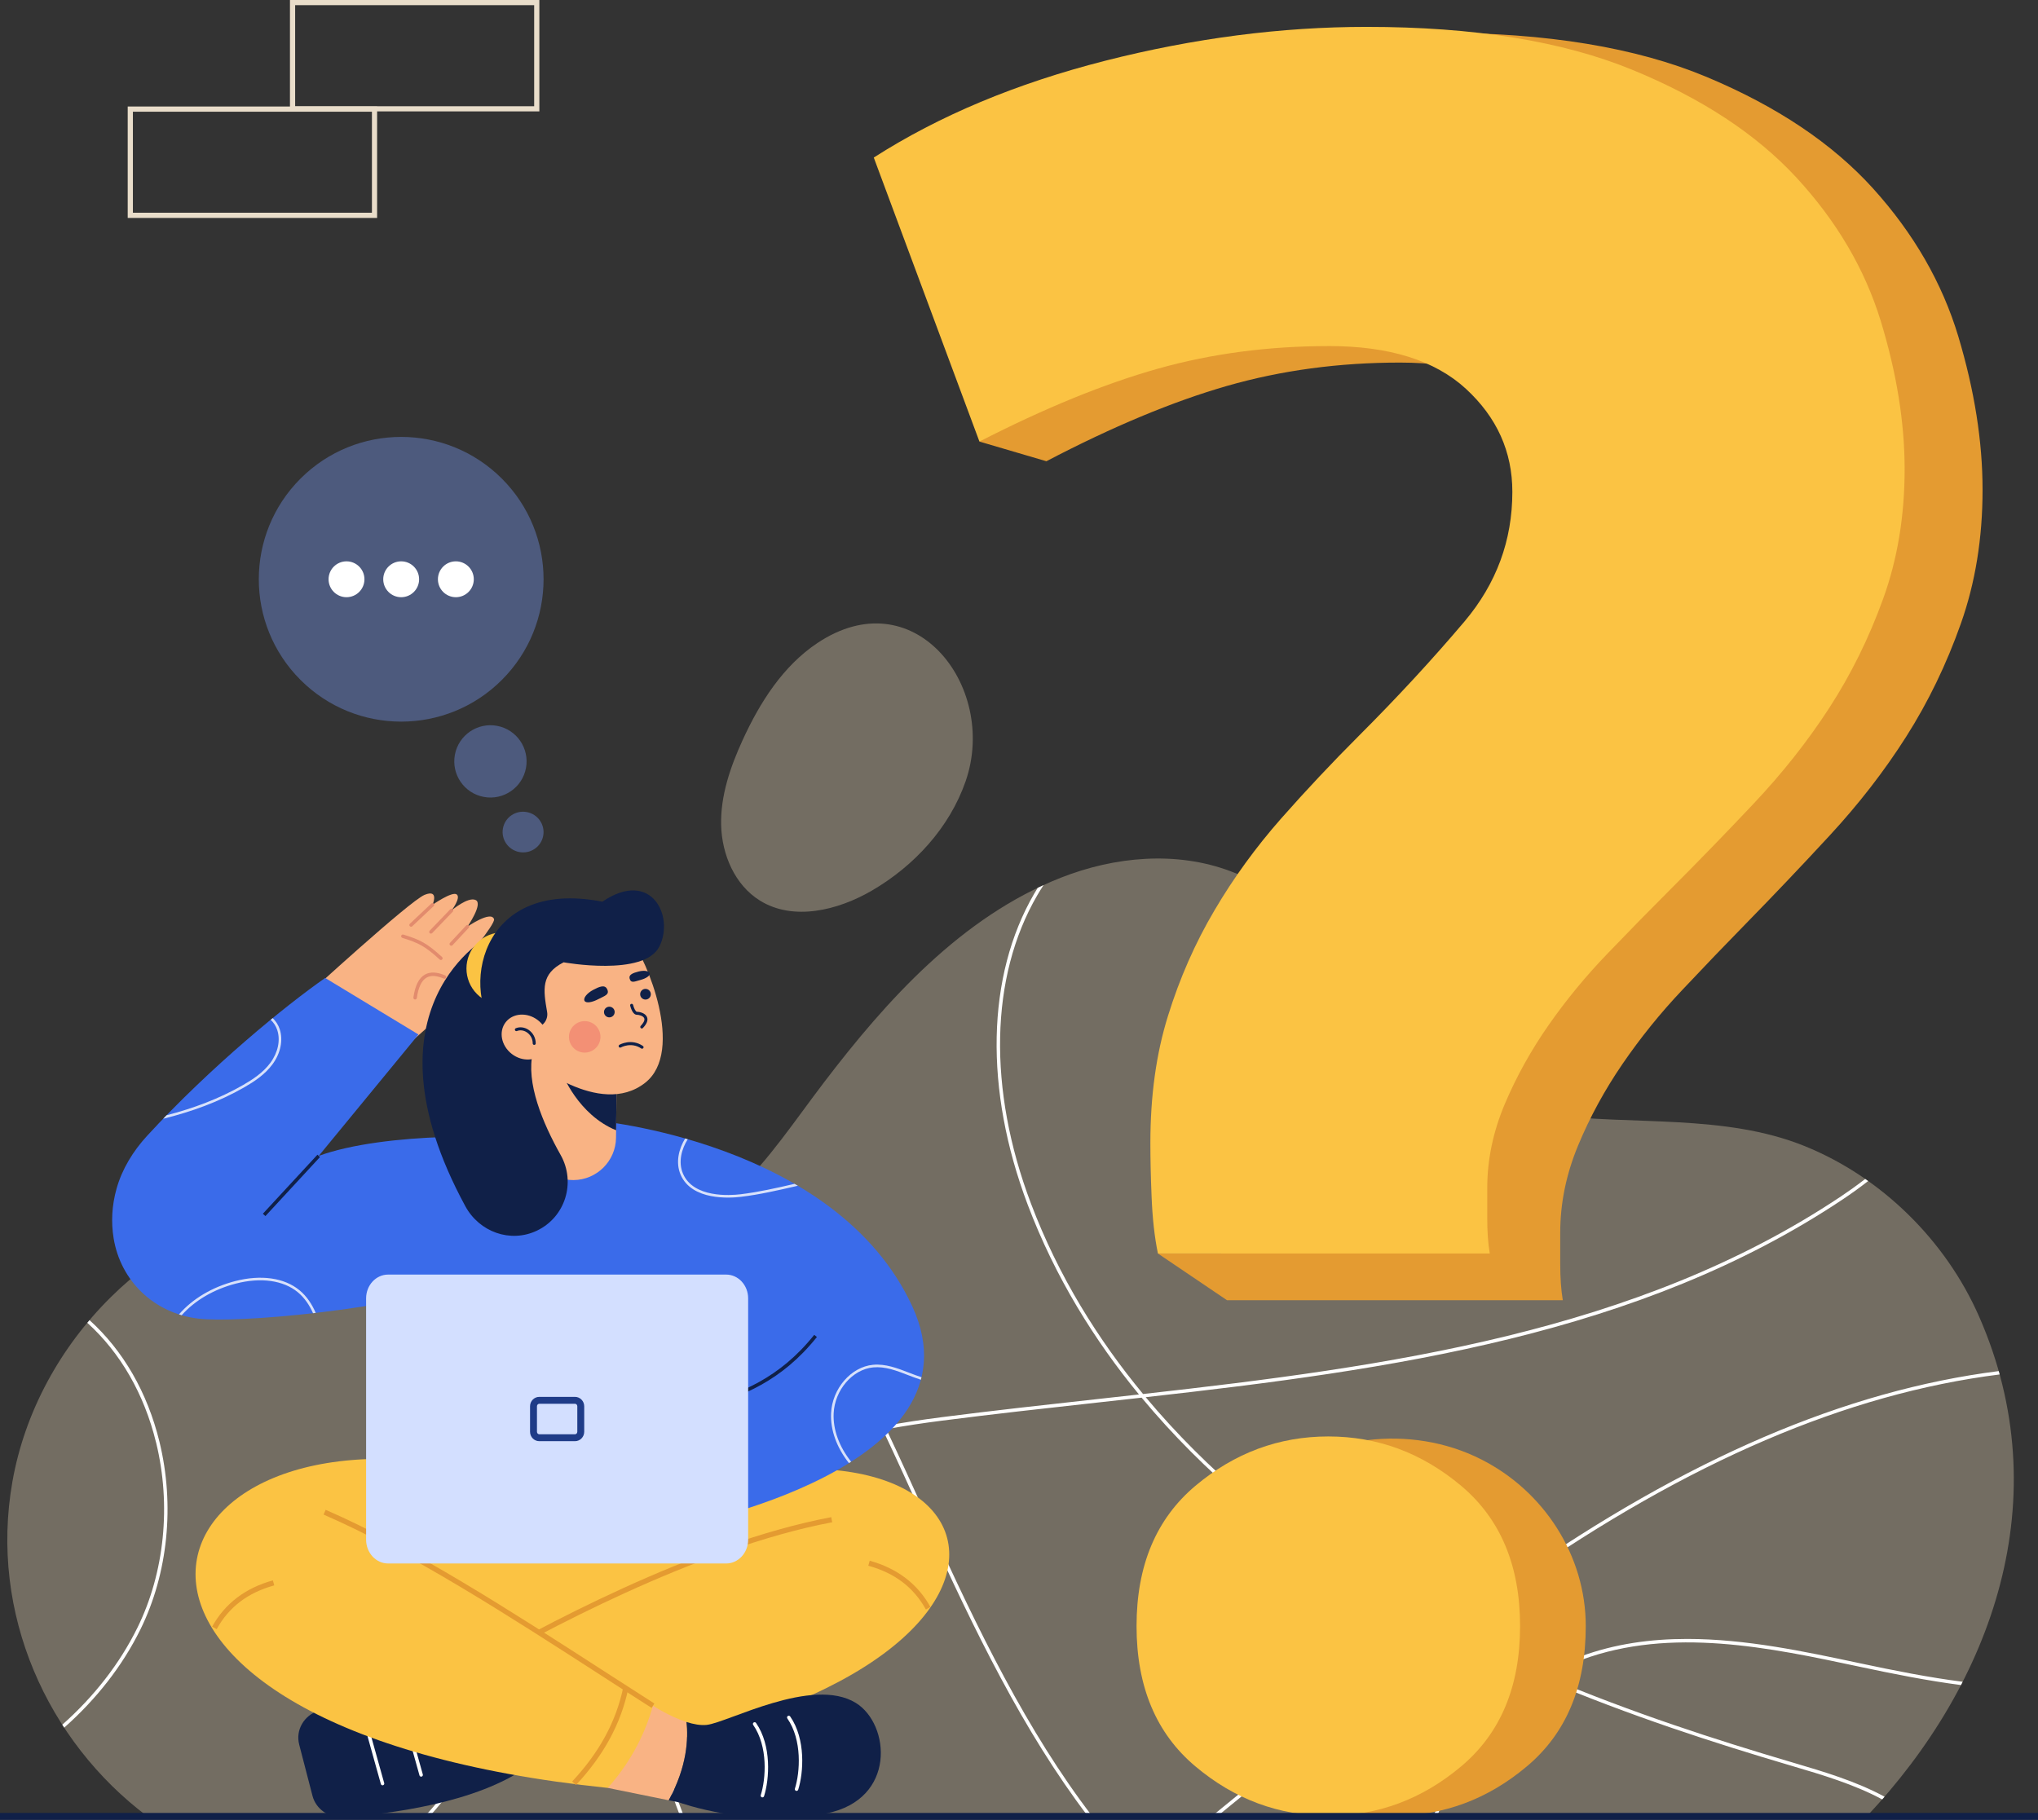 <?xml version="1.0" encoding="UTF-8"?><svg xmlns="http://www.w3.org/2000/svg" viewBox="0 0 1473.68 1316.18"><rect x="0" y="0" width="1473.68" height="1316.18" fill="#333333" stroke="none"/><defs><style>.d{fill:#ebd9b9;opacity:.35;}.e{fill:#fff;}.f{fill:#3a6bea;}.g{fill:#e9ddca;}.h{fill:#e49b31;}.i{fill:#1f3c88;}.j{opacity:.8;}.k{fill:#eb5d60;opacity:.4;}.l{fill:#e28b6d;}.m{fill:#102048;}.n{fill:#7ca0ff;opacity:.36;}.o{fill:#fbc343;}.p{fill:#d3dfff;}.q{fill:#f9b384;}</style></defs><g id="a"/><g id="b"><g id="c"><g><g><g><path class="d" d="M1431.01,952c-24.1-54.82-70.39-100.57-125.99-123.08-57.91-23.45-124.41-14.92-185.41-22.77-52.98-6.82-91.2-30.47-122.84-72.52-30.31-40.29-57.49-84.91-107.04-103.55-39.16-14.73-83.68-10.64-122.6,4.7-71.71,28.28-125.88,88.4-171.5,148.3-41.65,54.69-75.62,114.57-152.66,116.52-77.09,1.95-150.48-42.02-228.09-30.37-102.58,15.4-188.02,100.8-205.92,202.46-16.78,95.28,25.32,187.7,97.65,241.99H1349.83c91.14-96.69,138.96-230.25,81.18-361.68Z"/><g><path class="e" d="M307.16,1313.68h3.42c23.75-26.11,42.36-57.78,54.18-92.94,19.14-56.91,18.34-116.64-2.27-168.18-10.41-26.05-25.45-50.32-40-73.8-14.75-23.81-30-48.43-40.35-74.81-4.28-10.91-7.44-22.62-9.34-34.57-.86-.11-1.72-.2-2.57-.31,1.91,12.38,5.16,24.51,9.59,35.79,10.43,26.59,25.75,51.31,40.56,75.21,14.49,23.38,29.47,47.57,39.8,73.41,20.39,50.99,21.18,110.11,2.22,166.46-11.97,35.6-30.97,67.57-55.23,93.74Z"/><path class="e" d="M1343.82,1205.26c25.62,5.46,50.3,10.35,74.17,13.43,.41-.79,.81-1.58,1.21-2.37-24.07-3.06-48.99-7.99-74.86-13.51-39.4-8.39-82.04-17.48-124.34-17.48-26.19,0-52.24,3.48-77.3,12.77-9.49,3.52-18.64,7.98-27.36,13.3-22.63-9.64-45.38-20.17-67.91-31.73,16.35-12.32,32.88-24.38,49.58-36.04,123.98-86.57,238.4-135.65,348.94-149.58-.22-.81-.45-1.62-.68-2.43-110.84,14.04-225.5,63.25-349.68,149.96-17.06,11.91-33.93,24.24-50.62,36.82-25.34-13.09-50.38-27.48-74.62-43.36-43.96-28.8-96.24-69.91-141.9-124.54,176.95-19.85,357.1-44.86,504.22-143.19,5.59-3.73,11.78-8.14,18.19-13.13-.71-.5-1.43-1-2.14-1.5-6.14,4.76-12.07,8.96-17.43,12.55-147.08,98.3-327.57,123.12-504.74,142.97-32.27-39.03-61.1-84.87-81.13-137.94-31.21-82.67-29.56-163.79,4.52-222.58,1.48-2.55,3.04-5.07,4.65-7.55-1.42,.65-2.83,1.33-4.24,2.01-.88,1.42-1.74,2.85-2.57,4.29-34.46,59.44-36.17,141.34-4.7,224.71,19.93,52.78,48.5,98.44,80.5,137.39-10.26,1.15-20.52,2.28-30.74,3.41-36.89,4.07-75.05,8.28-112.09,13.05-13.52,1.74-27.27,3.77-40.96,6.32-29.33-61.91-61.55-122.3-103.2-174.1-.6,.59-1.2,1.17-1.8,1.76,41.29,51.4,73.31,111.35,102.47,172.82-59.68,11.38-117.63,32.78-148.57,82.58-28.9,46.51-28.87,110.8,.08,191.08,1,2.78,2.03,5.51,3.08,8.23h2.68c-1.15-2.97-2.29-5.98-3.4-9.08-28.68-79.53-28.78-143.09-.31-188.92,30.57-49.21,88.21-70.32,147.56-81.56,10.36,21.9,20.36,43.99,30.3,65.94l1.08,2.39c34.53,76.22,70.24,149.77,116.99,211.24h3.12c-47.18-61.58-83.09-135.57-117.84-212.27l-1.08-2.39c-9.86-21.76-19.78-43.66-30.04-65.38,13.42-2.48,26.91-4.47,40.17-6.17,37.02-4.77,75.16-8.98,112.05-13.05,10.77-1.19,21.57-2.38,32.37-3.59,46.1,55.48,99.05,97.16,143.51,126.29,23.97,15.71,48.73,29.96,73.78,42.94-42.53,32.17-83.89,66.01-124.28,99.05-13.99,11.44-28.13,23-42.39,34.56h3.96c13.45-10.91,26.8-21.82,40.01-32.62,40.67-33.27,82.33-67.36,125.16-99.71,22.41,11.53,45.03,22.04,67.54,31.67-30.79,19.58-55.89,49.91-71.06,86.73-1.9,4.61-3.56,9.27-5.09,13.94h2.63c1.45-4.35,3-8.69,4.77-12.99,15.21-36.92,40.52-67.22,71.55-86.49,62.92,26.73,124.75,46.57,177.89,62.29l2,.59c22.39,6.62,45.29,13.41,65.55,24.3,.57-.65,1.14-1.29,1.7-1.94-20.59-11.17-43.82-18.05-66.54-24.76l-2-.59c-52.59-15.56-113.72-35.16-175.96-61.49,8.11-4.83,16.6-8.9,25.38-12.16,64.86-24.04,136.79-8.71,200.25,4.81Z"/><path class="e" d="M112.88,1043.32c11.04,45.2,6.12,94.01-13.52,133.92-12.86,26.14-31.43,49.81-54.3,70.13,.45,.71,.92,1.41,1.38,2.11,23.24-20.59,42.11-44.6,55.16-71.14,19.89-40.43,24.88-89.86,13.7-135.62-8.73-35.75-26.29-66.03-50.56-87.94-.54,.64-1.08,1.28-1.61,1.92,23.86,21.57,41.13,51.4,49.74,86.62Z"/></g></g><path class="d" d="M678.7,470.76c21.78,22.25,31.54,59.75,19.53,94.31-11.63,33.47-37.12,61.19-67.74,79.02-24.64,14.34-56.78,22.25-81.01,7.23-18.11-11.22-27.5-33.24-28.02-54.53-.52-21.3,6.64-42.05,15.49-61.43,12.48-27.31,29.27-53.8,54.29-70.41,34.48-22.9,66.52-15.58,87.46,5.81Z"/></g><g><path class="g" d="M390.01,80.56H209.67V0h180.34V80.56Zm-176.59-3.75h172.84V3.75H213.42V76.81Z"/><path class="g" d="M272.69,157.61H92.35V77.04h180.34v80.56Zm-176.59-3.75h172.84V80.79H96.1v73.06Z"/></g><g><g><path class="h" d="M1416.1,243.45c-11.68-38.83-32.22-74.48-61.62-107.07-29.46-32.59-69.64-59.5-120.54-80.78-50.9-21.28-115.57-31.92-194.01-31.92-62.58,0-126.35,8.44-191.32,25.32-65.03,16.94-121.44,41.03-169.28,72.34l62.28,170.98-33.38,27.04,48.41,14.23c47.78-25.01,91.32-43.17,130.6-54.48,39.22-11.25,80.9-16.88,125.09-16.88s77.55,10.64,100.24,31.92c22.69,21.34,34.01,46.96,34.01,77.05,0,36.32-11.68,68.55-34.91,96.74-23.35,28.19-49.1,56.68-77.31,85.48-19.58,20-38.62,40.66-57.01,61.94-18.38,21.34-34.67,44.15-48.74,68.61-14.13,24.4-25.45,50.69-34.01,78.88-8.62,28.19-12.87,59.8-12.87,94.84,0,11.31,.24,24.76,.9,40.42,.11,2.89,.26,5.7,.43,8.48h-45.76l49.94,33.77h242.82c-1.26-7.52-1.86-16.27-1.86-26.29v-22.56c0-21.28,4.31-42.25,12.87-62.92,8.56-20.67,19.34-40.36,32.22-59.19,12.87-18.77,27.25-36.63,43.23-53.5,15.93-16.94,31.26-32.9,45.99-47.94,19.58-20,39.82-41.27,60.66-63.84,20.84-22.56,39.28-46.29,55.21-71.36,15.93-25.07,29.1-52.28,39.52-81.75,10.42-29.41,15.69-61.64,15.69-96.74s-5.87-71.97-17.49-110.8Z"/><path class="o" d="M960.92,250.3c-43.67,0-84.86,5.44-123.62,16.33-38.82,10.95-81.84,28.52-129.07,52.73l-76.4-205.41c47.28-30.3,103.03-53.62,167.3-70.01,64.21-16.33,127.23-24.5,189.07-24.5,77.52,0,141.44,10.3,191.74,30.89,50.3,20.59,90.01,46.63,119.13,78.17,29.06,31.54,49.35,66.04,60.89,103.62,11.48,37.58,17.28,73.32,17.28,107.23s-5.21,65.16-15.5,93.62c-10.3,28.52-23.32,54.86-39.06,79.12-15.74,24.26-33.97,47.22-54.56,69.06-20.59,21.84-40.6,42.43-59.95,61.78-14.56,14.56-29.71,30-45.45,46.4-15.8,16.33-30,33.61-42.73,51.78-12.72,18.23-23.38,37.28-31.84,57.28-8.46,20-12.72,40.3-12.72,60.89v21.84c0,9.71,.59,18.17,1.83,25.45h-239.97c-2.49-12.13-3.96-25.74-4.56-40.89-.65-15.15-.89-28.17-.89-39.12,0-33.91,4.2-64.5,12.72-91.79,8.46-27.28,19.65-52.73,33.61-76.34,13.91-23.67,30-45.74,48.17-66.4,18.17-20.59,36.99-40.6,56.34-59.95,27.87-27.87,53.32-55.45,76.4-82.73,22.96-27.28,34.5-58.47,34.5-93.62,0-29.12-11.18-53.91-33.61-74.56-22.43-20.59-55.45-30.89-99.06-30.89Z"/></g><g><path class="h" d="M1146.67,1176.05c0,43.78-14.17,77.56-42.52,101.39-28.34,23.88-60.38,35.77-96.15,35.77s-67.85-11.89-96.19-35.77c-28.3-23.83-42.47-57.61-42.47-101.39s14.17-77.51,42.47-101.39c43.63-36.82,108.18-45.02,159.26-19.18,45.33,22.93,75.6,69.5,75.6,120.57Z"/><path class="o" d="M1099.17,1176.05c0,43.78-14.17,77.56-42.52,101.39-28.34,23.88-60.38,35.77-96.15,35.77s-67.85-11.89-96.19-35.77c-28.3-23.83-42.47-57.61-42.47-101.39s14.17-77.51,42.47-101.39c28.34-23.83,60.38-35.77,96.19-35.77s67.8,11.94,96.15,35.77c28.34,23.88,42.52,57.66,42.52,101.39Z"/></g></g><g><g><circle class="n" cx="354.62" cy="550.61" r="26.15" transform="translate(-251.9 797.73) rotate(-79.38)"/><ellipse class="n" cx="378.26" cy="601.82" rx="14.71" ry="14.81" transform="translate(-282.94 862.76) rotate(-79.39)"/><g><circle class="n" cx="290.09" cy="418.95" r="102.96" transform="translate(-211.27 327.83) rotate(-45)"/><g><circle class="e" cx="250.56" cy="418.95" r="12.97"/><circle class="e" cx="290.09" cy="418.95" r="12.97"/><circle class="e" cx="329.63" cy="418.95" r="12.97"/></g></g></g><g><g><g><path class="m" d="M216.33,1261.67l9.62,37.09c2.51,9.67,11.86,16.21,22.21,15.5,31.54-2.14,97.08-9.87,134.7-37.6l-10.69-53.45c-51.72-2.92-100.08-.04-141.97,14.05-10.49,3.53-16.55,14.04-13.86,24.4Z"/><path class="e" d="M276.61,1291.19c-.55,0-1.05-.36-1.2-.91l-12.92-46.25c-.19-.66,.2-1.35,.87-1.54,.67-.18,1.36,.2,1.54,.87l12.92,46.25c.19,.67-.2,1.35-.87,1.54-.11,.03-.23,.05-.34,.05Z"/><path class="e" d="M304.53,1284.94c-.55,0-1.05-.36-1.2-.91l-12.92-46.25c-.19-.66,.2-1.35,.87-1.54,.67-.19,1.36,.2,1.54,.87l12.92,46.25c.19,.67-.2,1.35-.87,1.54-.11,.03-.23,.05-.34,.05Z"/></g><polygon class="o" points="336.95 1061.19 216.75 1096.86 306.02 1219.18 434.18 1229.37 610.94 1154.62 543.77 1053.54 336.95 1061.19"/><path class="o" d="M485.14,1078.18c263.98-78.14,306.4,155.16-105.47,197.63-14.55-16.37-31.55-44.77-38.3-68.52l217.5-100.51-73.73-28.6Z"/><path class="q" d="M496.36,1245.38c-12.35-3.95-24.18-11.76-24.18-11.76l-42.42,13.31,9.72,46.15,44.07,8.95c13.43-24.56,14.21-44.72,12.81-56.65Z"/><path class="h" d="M342.31,1208.91l-1.88-3.24c45.38-26.37,161.6-89.72,260.63-108.41l.7,3.69c-98.45,18.58-214.23,81.69-259.44,107.96Z"/><path class="o" d="M336.95,1061.19c-245.71-46.72-309.35,189.42,102.53,231.89,14.55-16.37,25.95-35.71,32.7-59.46-63.27-42.33-134.01-82.57-211.53-120.9l76.31-51.53Z"/><path class="h" d="M471.17,1235.2c-11.69-7.44-23.87-15.3-36.76-23.63-64.73-41.79-138.09-89.16-200.42-116.17l1.49-3.44c62.61,27.13,136.11,74.59,200.96,116.46,12.89,8.32,25.06,16.18,36.74,23.62l-2.01,3.16Z"/><path class="h" d="M156.68,1178.27l-3.28-1.81c9.22-16.7,24-27.96,43.91-33.47l1,3.61c-19.17,5.31-32.79,15.67-41.63,31.67Z"/><path class="h" d="M669.51,1164.05c-8.84-16-22.46-26.36-41.63-31.67l1-3.61c19.91,5.51,34.69,16.78,43.91,33.47l-3.28,1.81Z"/><path class="h" d="M416.47,1291l-2.74-2.56c19.66-21.05,31.73-43.27,36.91-67.94l3.67,.77c-5.32,25.35-17.7,48.16-37.83,69.73Z"/><g><path class="m" d="M618.9,1231.64c-31.48-19.45-92.51,14.16-107.83,15.86-4.47,.5-9.63-.48-14.71-2.11,1.4,11.93,.62,32.09-12.81,56.65l7.49,1.52s51.75,18.97,106.65,7.93c50.67-10.19,45.96-64.55,21.21-79.84Z"/><path class="e" d="M575.99,1295.25c-.12,0-.25-.02-.38-.06-.66-.21-1.02-.91-.82-1.57,3.74-11.84,5.37-35.14-5.46-50.79-.39-.57-.25-1.35,.32-1.74,.57-.39,1.35-.25,1.74,.32,11.34,16.39,9.68,40.65,5.79,52.96-.17,.53-.66,.87-1.19,.87Z"/><path class="e" d="M551.3,1299.94c-.12,0-.25-.02-.38-.06-.66-.21-1.02-.91-.82-1.57,3.74-11.84,5.37-35.14-5.46-50.79-.39-.57-.25-1.35,.32-1.74,.57-.39,1.35-.25,1.74,.32,11.34,16.39,9.68,40.65,5.79,52.96-.17,.53-.66,.87-1.19,.87Z"/></g></g><g><g><path class="q" d="M293.48,756.73s61.88-52.62,59.59-62.62c-1.64-7.15-19.17,3.33-19.17,3.33,0,0,24.58-29.17,23.33-32.71-2.23-6.33-19.24,5.47-19.24,5.47,0,0,11.49-16.54,6-19.24-5.49-2.7-17.47,7.5-17.47,7.5,0,0,7-9.18,3.71-11.59-3.29-2.41-17.47,7.5-17.47,7.5,0,0,5.09-11.58-5.72-7.19-10.81,4.39-86.63,73.97-86.63,73.97l73.07,35.58Z"/><g><path class="l" d="M318.8,694.31c-.3,0-.6-.11-.84-.33-10.62-9.7-15.31-12.06-27.02-15.67-.66-.2-1.03-.9-.83-1.56,.2-.66,.9-1.03,1.56-.83,12.14,3.73,16.99,6.17,27.98,16.21,.51,.47,.55,1.26,.08,1.77-.25,.27-.58,.41-.92,.41Z"/><path class="l" d="M300.16,722.86c-.06,0-.12,0-.17-.01-.68-.1-1.16-.73-1.06-1.41,1.22-8.7,3.96-14.14,8.37-16.62,3.78-2.12,8.69-1.91,14.61,.65,.63,.27,.93,1.01,.65,1.64-.27,.63-1.01,.93-1.64,.65-5.16-2.23-9.33-2.49-12.39-.76-3.64,2.05-6.04,7.02-7.12,14.79-.09,.62-.62,1.08-1.24,1.08Z"/><path class="l" d="M297.24,670.25c-.33,0-.66-.13-.91-.39-.47-.5-.45-1.29,.05-1.77l15.53-14.63c.5-.48,1.29-.45,1.77,.05,.47,.5,.45,1.29-.05,1.77l-15.53,14.63c-.24,.23-.55,.34-.86,.34Z"/><path class="l" d="M311.61,675.25c-.31,0-.62-.12-.87-.35-.5-.48-.51-1.27-.04-1.77l14.92-15.54c.48-.5,1.27-.52,1.77-.04,.5,.48,.51,1.27,.04,1.77l-14.92,15.54c-.25,.26-.57,.38-.9,.38Z"/><path class="l" d="M326.3,684c-.31,0-.61-.11-.85-.34-.5-.47-.53-1.26-.06-1.77l11.7-12.55c.47-.5,1.26-.53,1.77-.06,.5,.47,.53,1.26,.06,1.77l-11.7,12.55c-.25,.26-.58,.4-.92,.4Z"/></g></g><g><path class="f" d="M527.24,1108.68l-226.25,8.75-25-206.25s75.74-71.84,104.88-98.3l49.2-2.52c152.63,69.38,127.64,156.03,97.17,298.32Z"/><path class="f" d="M430.07,810.36s174.62,14.93,229.67,134.57c53.87,117.07-167.5,158.75-167.5,158.75l-62.17-293.32Z"/><path class="f" d="M230.46,836l72.16-87.81-67.48-40.89c-28.15,19.57-82.58,63.9-128.71,114.1-10.18,11.08-18.14,24.02-22.14,38.27-3.42,12.16-4.04,24.17-2.12,35.93h0c5.01,30.66,29.12,54.31,61.31,58.08,27.49,3.22,132.5-5,217.5-30l25-96.49c-12.85-7.29-108.32-8.56-155.52,8.81Z"/></g><g class="j"><path class="e" d="M575.79,857.84c.38-.09,.75-.17,1.13-.26-.79-.47-1.58-.92-2.37-1.38-12.8,2.95-26,5.96-39.02,7.53-7.82,.94-33.96,2.67-41.59-14.74-3.8-8.66-.92-18.3,3.37-25.06-.63-.18-1.25-.36-1.87-.54-4.4,7.16-7.23,17.21-3.22,26.35,8.15,18.6,35.39,16.84,43.54,15.85,13.39-1.61,26.94-4.73,40.03-7.75Z"/><path class="e" d="M657.29,992.77c-8.34-3.22-16.96-6.56-26.02-5.7-15.89,1.5-29.49,17.22-30.32,35.03-.56,12.15,4.08,24.88,12.92,36.07,.53-.33,1.06-.67,1.59-1-8.65-10.88-13.19-23.23-12.64-34.98,.78-16.92,13.62-31.84,28.62-33.25,8.61-.8,16.66,2.3,25.17,5.58,3.04,1.17,6.13,2.36,9.27,3.36,.16-.6,.32-1.21,.46-1.82-3.06-.98-6.08-2.14-9.06-3.29Z"/><path class="e" d="M216.54,933.14c-10.9-9.02-27.84-11.43-46.47-6.61-16.6,4.29-30.84,12.8-40.62,24.05,.64,.21,1.27,.44,1.92,.63,9.52-10.68,23.23-18.75,39.17-22.87,18.03-4.67,34.37-2.39,44.8,6.24,4.96,4.1,8.47,9.43,11.02,15.17,.64-.07,1.29-.15,1.94-.22-2.67-6.18-6.39-11.95-11.76-16.4Z"/><path class="e" d="M117.98,809.13c20.43-5.08,40.36-12.21,58.75-22.8,6.95-4,14.79-9.1,20.31-16.59,5.87-7.97,7.82-17.46,5.22-25.38-1.02-3.11-2.83-5.84-5.09-8.02-.48,.39-.96,.79-1.44,1.18,2.11,2.01,3.8,4.54,4.75,7.43,2.41,7.35,.57,16.2-4.94,23.68-5.31,7.21-12.96,12.18-19.74,16.08-17.34,9.99-36.1,16.9-55.37,21.89-.82,.84-1.63,1.69-2.44,2.53Z"/></g><g><path class="q" d="M446.05,764.51l-.03,3.2-.51,49.73-.06,5.39c-.09,8.43-3.55,16.07-9.13,21.62-5.55,5.51-13.19,8.97-21.65,9.03-17.05,.09-31-13.6-31.16-30.68l-.6-61.46,63.14,3.17Z"/><path class="m" d="M446.02,767.71l-.51,49.73c-27.64-11.25-39.02-41.17-39.02-41.17l39.52-8.56Z"/><path class="q" d="M456.95,680.93c9.9,11.89,38.83,79.24,9.51,102.22-32.99,25.86-83.2-16.64-83.2-16.64l-6.74-78.45,43.58-11.49,36.85,4.36Z"/><path class="m" d="M354.32,676.61s-96.67,50.42-17.85,195.75c10.12,18.67,32.55,26.81,51.73,17.71h0c20.58-9.77,28.37-34.91,17.19-54.76-12.89-22.9-25.34-52.4-20.02-74.34l-31.05-84.35Z"/><circle class="o" cx="363.45" cy="700.47" r="26.15" transform="translate(-388.86 462.16) rotate(-45)"/><path class="m" d="M395.62,731.89c-2.83-16.31-4.55-27.5,11.94-35.91,0,0,58.11,10.57,69.2-11.36,11.09-21.92-5.81-56.52-41.2-32.49-90.6-17.7-102.75,67.09-75.28,95.35l27.11-4.16c5.46-.84,9.17-6,8.23-11.44Z"/><g><circle class="m" cx="440.61" cy="731.94" r="3.86"/><circle class="m" cx="466.76" cy="719.06" r="3.86"/><path class="m" d="M464.08,743.83c-.27,0-.54-.1-.75-.3-.44-.42-.46-1.11-.04-1.55,1.55-1.63,3.25-3.92,2.53-5.59-.74-1.73-3.87-2.47-5.31-2.47-3.08,0-4.56-5.48-4.83-6.58-.14-.59,.22-1.18,.81-1.32,.59-.15,1.18,.22,1.32,.81,.56,2.32,1.84,4.91,2.7,4.91,1.48,0,5.99,.7,7.32,3.8,.95,2.21-.04,4.89-2.96,7.96-.21,.23-.5,.34-.79,.34Z"/><path class="m" d="M464.28,758.48c-.21,0-.42-.06-.61-.19-7.27-4.91-14.62-.79-14.69-.75-.52,.3-1.19,.12-1.49-.4-.3-.52-.12-1.19,.4-1.49,.35-.2,8.61-4.83,17.01,.83,.5,.34,.63,1.02,.29,1.52-.21,.31-.56,.48-.91,.48Z"/><path class="m" d="M438.92,715.2c2.2,4.14-1.63,4.97-6.12,7.35s-9.08,3.26-10.13,1.28c-1.05-1.97,1.74-5.5,6.23-7.89s8.32-3.95,10.02-.75Z"/><path class="m" d="M455.28,707.74c.97,3.69,3.72,2.08,7.72,1.03s7.24-3.06,6.78-4.82c-.46-1.76-4.08-2.34-8.09-1.29-4.01,1.05-7.17,2.23-6.42,5.09Z"/></g><circle class="k" cx="422.78" cy="749.96" r="11.39" transform="translate(-396.45 485.31) rotate(-42.69)"/><ellipse class="q" cx="379.52" cy="750" rx="15.43" ry="17.53" transform="translate(-446.1 592.26) rotate(-52.34)"/><path class="m" d="M386.3,755.72c-.6,0-1.09-.49-1.09-1.09,0-3.23-1.57-6.21-4.21-7.99-2.25-1.52-4.94-1.87-7.19-.96-.56,.22-1.2-.04-1.43-.6-.23-.56,.04-1.2,.6-1.43,2.92-1.19,6.37-.76,9.23,1.17,3.24,2.18,5.18,5.84,5.18,9.8,0,.6-.49,1.09-1.09,1.09Z"/></g><g><rect class="m" x="181.65" y="856.09" width="58.14" height="2.5" transform="translate(-561.87 430.09) rotate(-47.25)"/><path class="m" d="M507.6,1018.63l-.73-2.39c28.73-8.76,56.62-19.23,81.89-50.83l1.95,1.56c-25.72,32.16-53.99,42.79-83.11,51.67Z"/></g></g><g><path class="p" d="M525.07,921.82h-244.42c-8.79,0-15.92,7.71-15.92,17.22v174.51c0,9.51,7.13,17.22,15.92,17.22h244.42c8.79,0,15.92-7.71,15.92-17.22v-174.51c0-9.51-7.13-17.22-15.92-17.22Z"/><path class="i" d="M415.77,1015.26c.93,0,1.68,.81,1.68,1.82v18.42c0,1-.75,1.82-1.68,1.82h-25.81c-.93,0-1.68-.81-1.68-1.82v-18.42c0-1,.75-1.82,1.68-1.82h25.81m0-5h-25.81c-3.68,0-6.68,3.06-6.68,6.82v18.42c0,3.76,3,6.82,6.68,6.82h25.81c3.68,0,6.68-3.06,6.68-6.82v-18.42c0-3.76-3-6.82-6.68-6.82h0Z"/></g></g></g><rect class="m" y="1311.18" width="1473.68" height="5"/></g></g></g></svg>